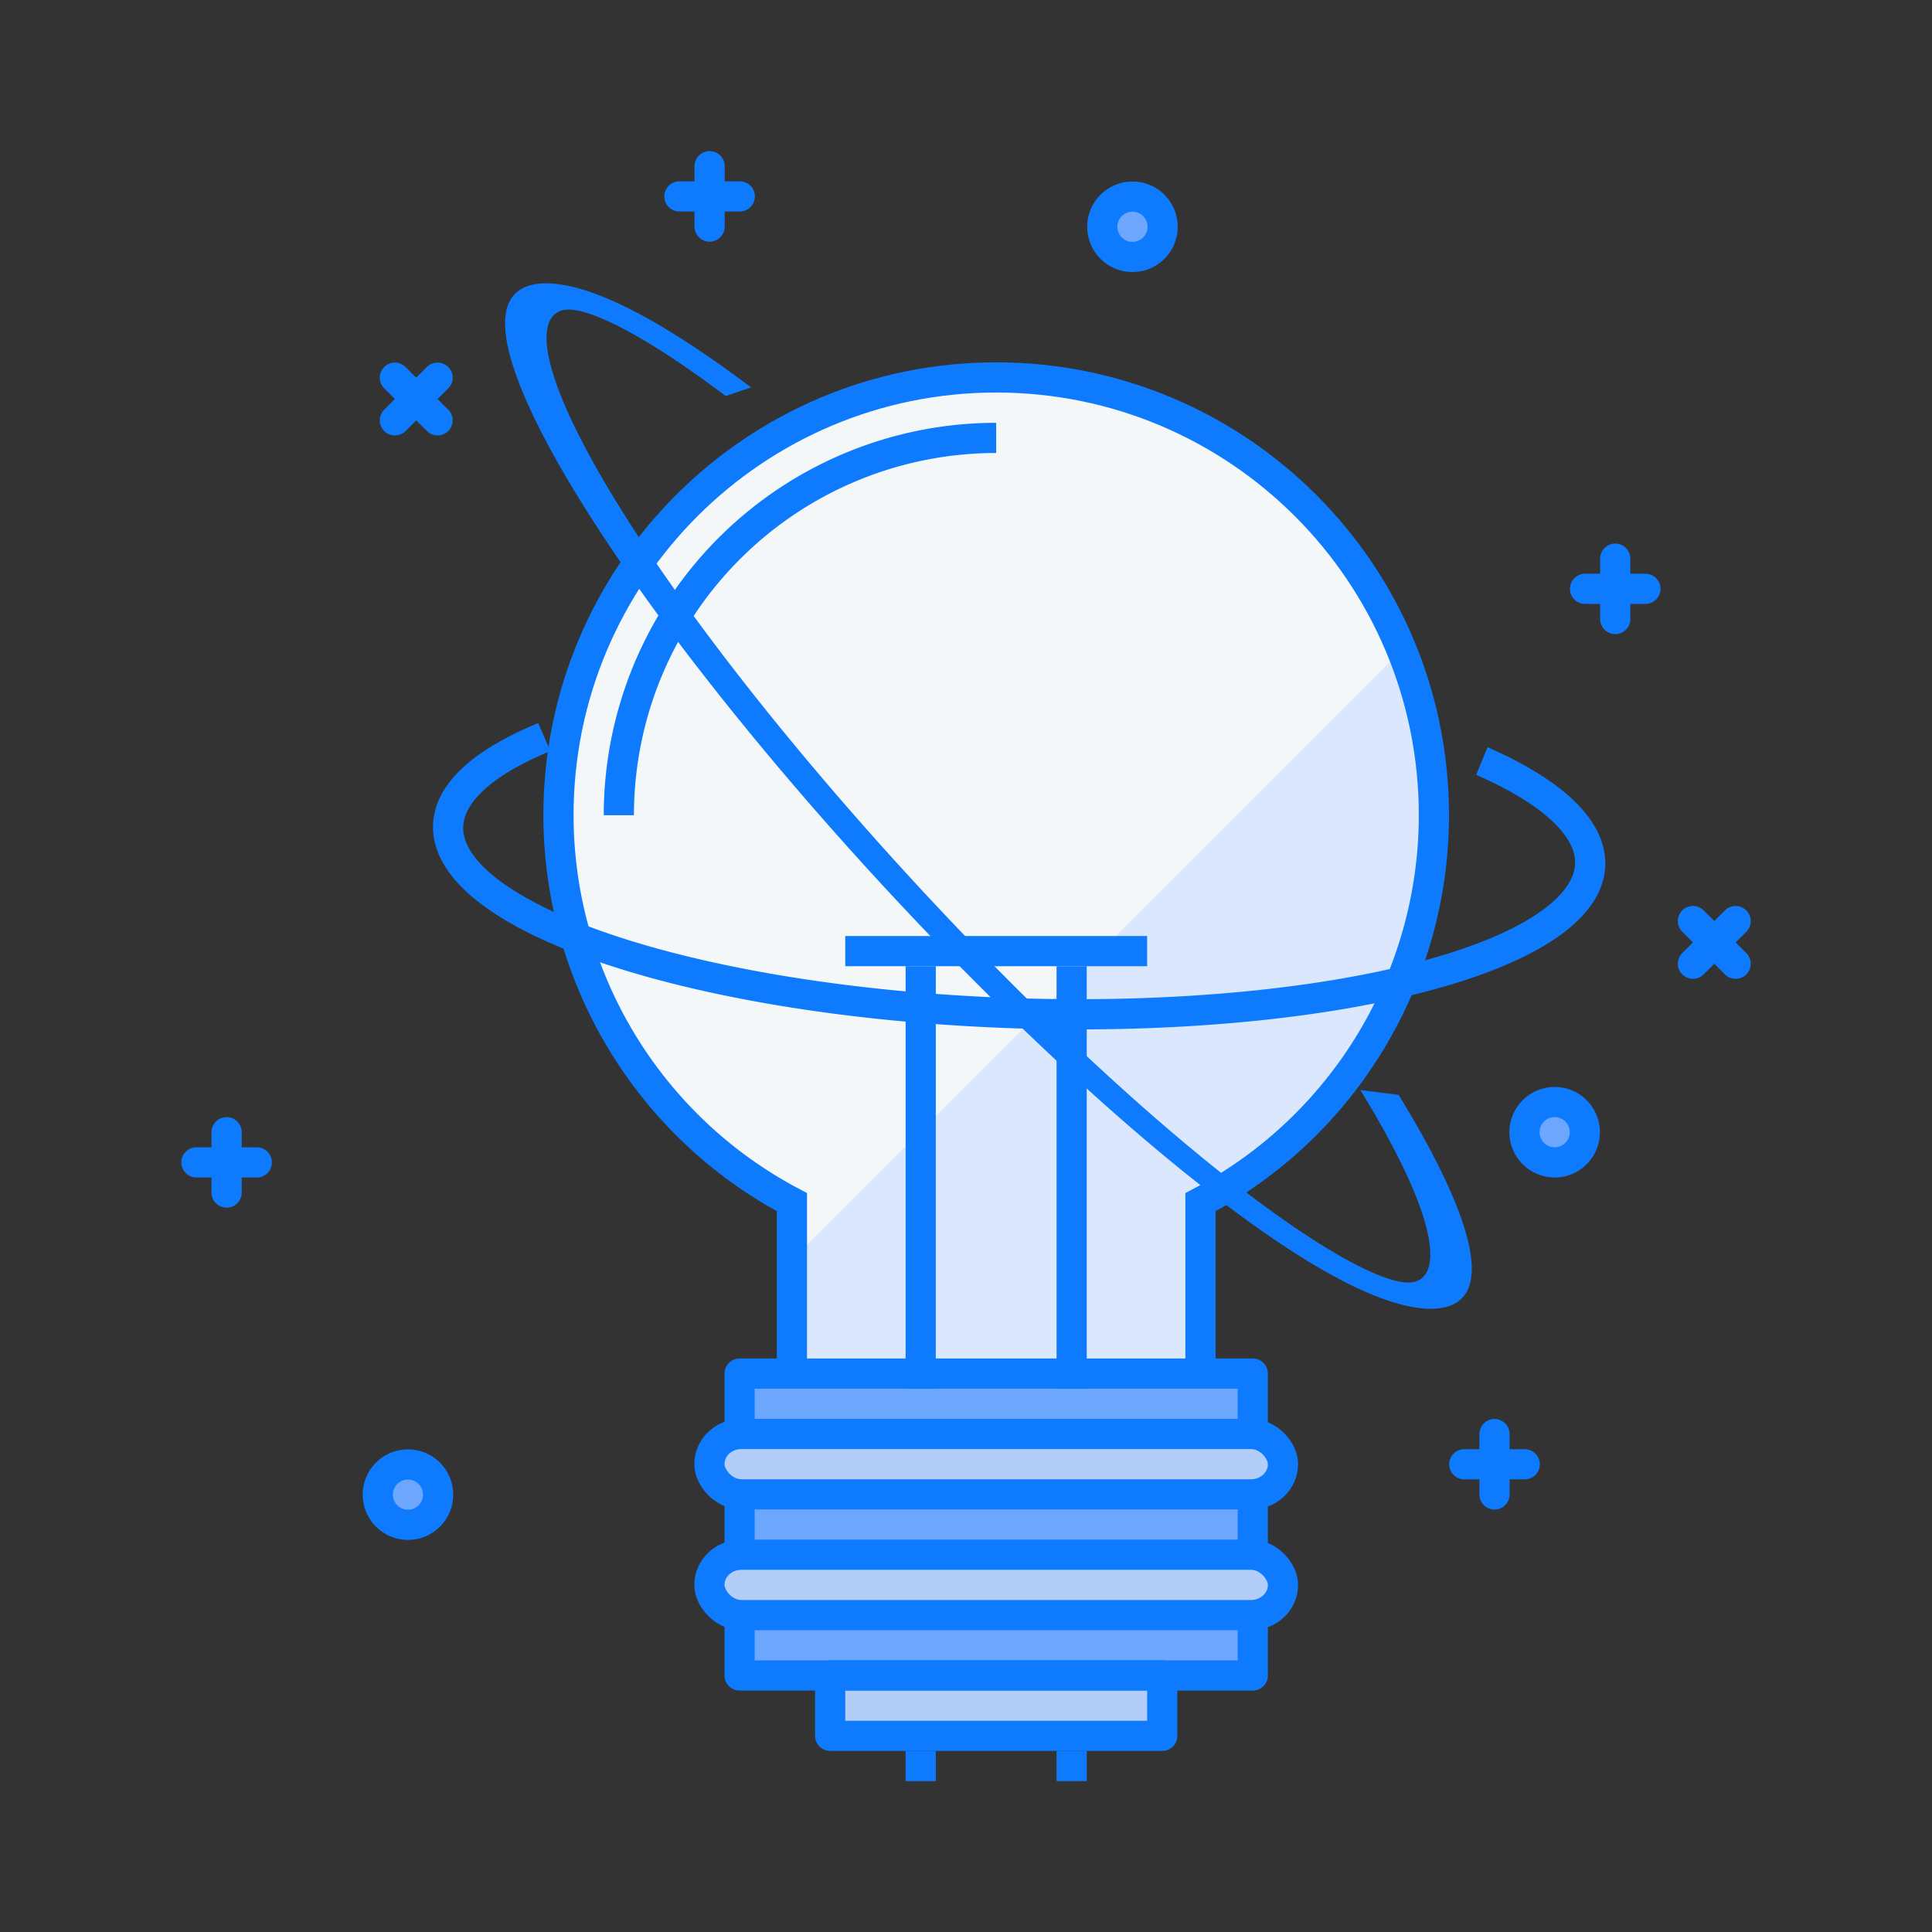 <svg xmlns="http://www.w3.org/2000/svg" width="64" height="64" viewBox="0 0 64 64"><rect x="0" y="0" width="64" height="64" fill="#333333" stroke="none"/><g transform="translate(-728 -1783.871)"><circle style="isolation:auto;mix-blend-mode:normal" cx="741.514" cy="1833.383" r="1" fill="#6ca6fd" color="#000" overflow="visible"/><circle style="isolation:auto;mix-blend-mode:normal" cx="779.5" cy="1821.377" r="1" fill="#6ca6fd" color="#000" overflow="visible"/><circle style="isolation:auto;mix-blend-mode:normal" cx="765.514" cy="1791.383" r="1" fill="#6ca6fd" color="#000" overflow="visible"/><rect width="11" height="2.004" x="755.5" y="1839.369" fill="#b2cdf8"/><path fill="#6ca6fd" d="m 769.5,1837.558 0,1.815 -17,0 0,-1.948 0,-2.124 0,-1.907 0,-2.084 0,-1.937 17,0 0,1.925 0,2.102 0,1.96 z"/><path fill="#f4f7f8" d="m 767.767,1829.365 0,-5.671 c 4.753,-2.509 7.73,-7.441 7.733,-12.817 0,-8.01 -6.492,-14.503 -14.5,-14.503 -8.008,0 -14.5,6.493 -14.5,14.503 0.004,5.376 2.98,10.308 7.733,12.817 l 0,5.671"/><path fill="#dae7fc" d="m 774.43,817.049 -20.197,20.197 0,3.756 13.535,0 0,-5.67 c 4.753,-2.509 7.729,-7.443 7.732,-12.818 0,-1.935 -0.382,-3.778 -1.07,-5.465 z" transform="translate(0 988.362)"/><path fill="none" stroke="#0e7bff" d="M767.767 1829.365l0-5.671c4.753-2.509 7.73-7.441 7.733-12.817 0-8.01-6.492-14.503-14.5-14.503-8.008 0-14.5 6.493-14.5 14.503.004 5.376 2.98 10.308 7.733 12.817l0 5.671M758.5 1815.877l0 14M763.5 1815.877l0 14"/><rect width="11" height="2.004" x="755.5" y="1839.369" fill="none" stroke="#0e7bff" stroke-linecap="round" stroke-linejoin="round"/><rect width="19" height="2" x="751.5" y="1831.373" fill="#b2cdf8" rx="1.056" ry="1"/><path fill="none" stroke="#0e7bff" stroke-linecap="round" stroke-linejoin="round" d="m 752.5,1835.301 0,-1.907 m 0,-2.084 0,-1.937 17,0 0,1.925 m 0,2.102 0,1.96 m 0,2.198 0,1.815 -17,0 0,-1.948"/><rect width="19" height="2" x="751.5" y="1835.373" fill="#b2cdf8" rx="1.056" ry="1"/><rect width="19" height="2" x="751.5" y="1831.373" fill="none" stroke="#0e7bff" rx="1.056" ry="1"/><rect width="19" height="2" x="751.5" y="1835.373" fill="none" stroke="#0e7bff" rx="1.056" ry="1"/><path fill="none" stroke="#0e7bff" d="M766 1815.377l-10 0M748.5 1810.877A12.5 12.5 0 0 1 761 1798.377"/><path fill="none" stroke="#0e7bff" stroke-width="1.149" d="m -796.315,2404.306 a 5.57,21.86 0 0 1 -7.778,4.66 5.57,21.86 0 0 1 -1.207,-30.512 5.57,21.86 0 0 1 7.772,-4.812" transform="matrix(1 0 .653 .757 0 0)"/><path fill="none" stroke="#0e7bff" stroke-width="1.149" d="m -2318.316,2404.306 a 5.57,21.86 0 0 1 -7.778,4.66 5.57,21.86 0 0 1 -1.207,-30.512 5.57,21.86 0 0 1 7.772,-4.812" transform="skewX(40.776) scale(1 -.757)"/><path fill="none" stroke="#0e7bff" d="m -1785.162,-746.03 a 5.57,18.916 0 0 1 -7.327,-3.436 5.57,18.916 0 0 1 0.138,-25.114 5.57,18.916 0 0 1 7.36,-2.509" transform="matrix(0 -1 -1 -.031 0 0)"/><circle cx="741.514" cy="1833.383" r="1" fill="none" stroke="#0e7bff" stroke-linecap="round" stroke-linejoin="round" color="#000" overflow="visible" style="isolation:auto;mix-blend-mode:normal"/><circle cx="779.5" cy="1821.377" r="1" fill="none" stroke="#0e7bff" stroke-linecap="round" stroke-linejoin="round" color="#000" overflow="visible" style="isolation:auto;mix-blend-mode:normal"/><circle cx="765.514" cy="1791.383" r="1" fill="none" stroke="#0e7bff" stroke-linecap="round" stroke-linejoin="round" color="#000" overflow="visible" style="isolation:auto;mix-blend-mode:normal"/><path fill="none" stroke="#0e7bff" stroke-linecap="round" stroke-linejoin="round" d="M735.507 1823.377l0-2M734.507 1822.377l2 0M777.507 1833.377l0-2M776.507 1832.377l2 0M781.507 1804.377l0-2M780.507 1803.377l2 0M751.507 1791.377l0-2M750.507 1790.377l2 0M741.081 1797.796l1.414-1.414M741.081 1796.381l1.414 1.414M784.081 1815.796l1.414-1.414M784.081 1814.382l1.414 1.414"/><path fill="none" stroke="#0e7bff" d="M758.5 1841.873l0 1M763.5 1841.873l0 1M758.5 1841.873l0 1M763.5 1841.873l0 1"/></g></svg>